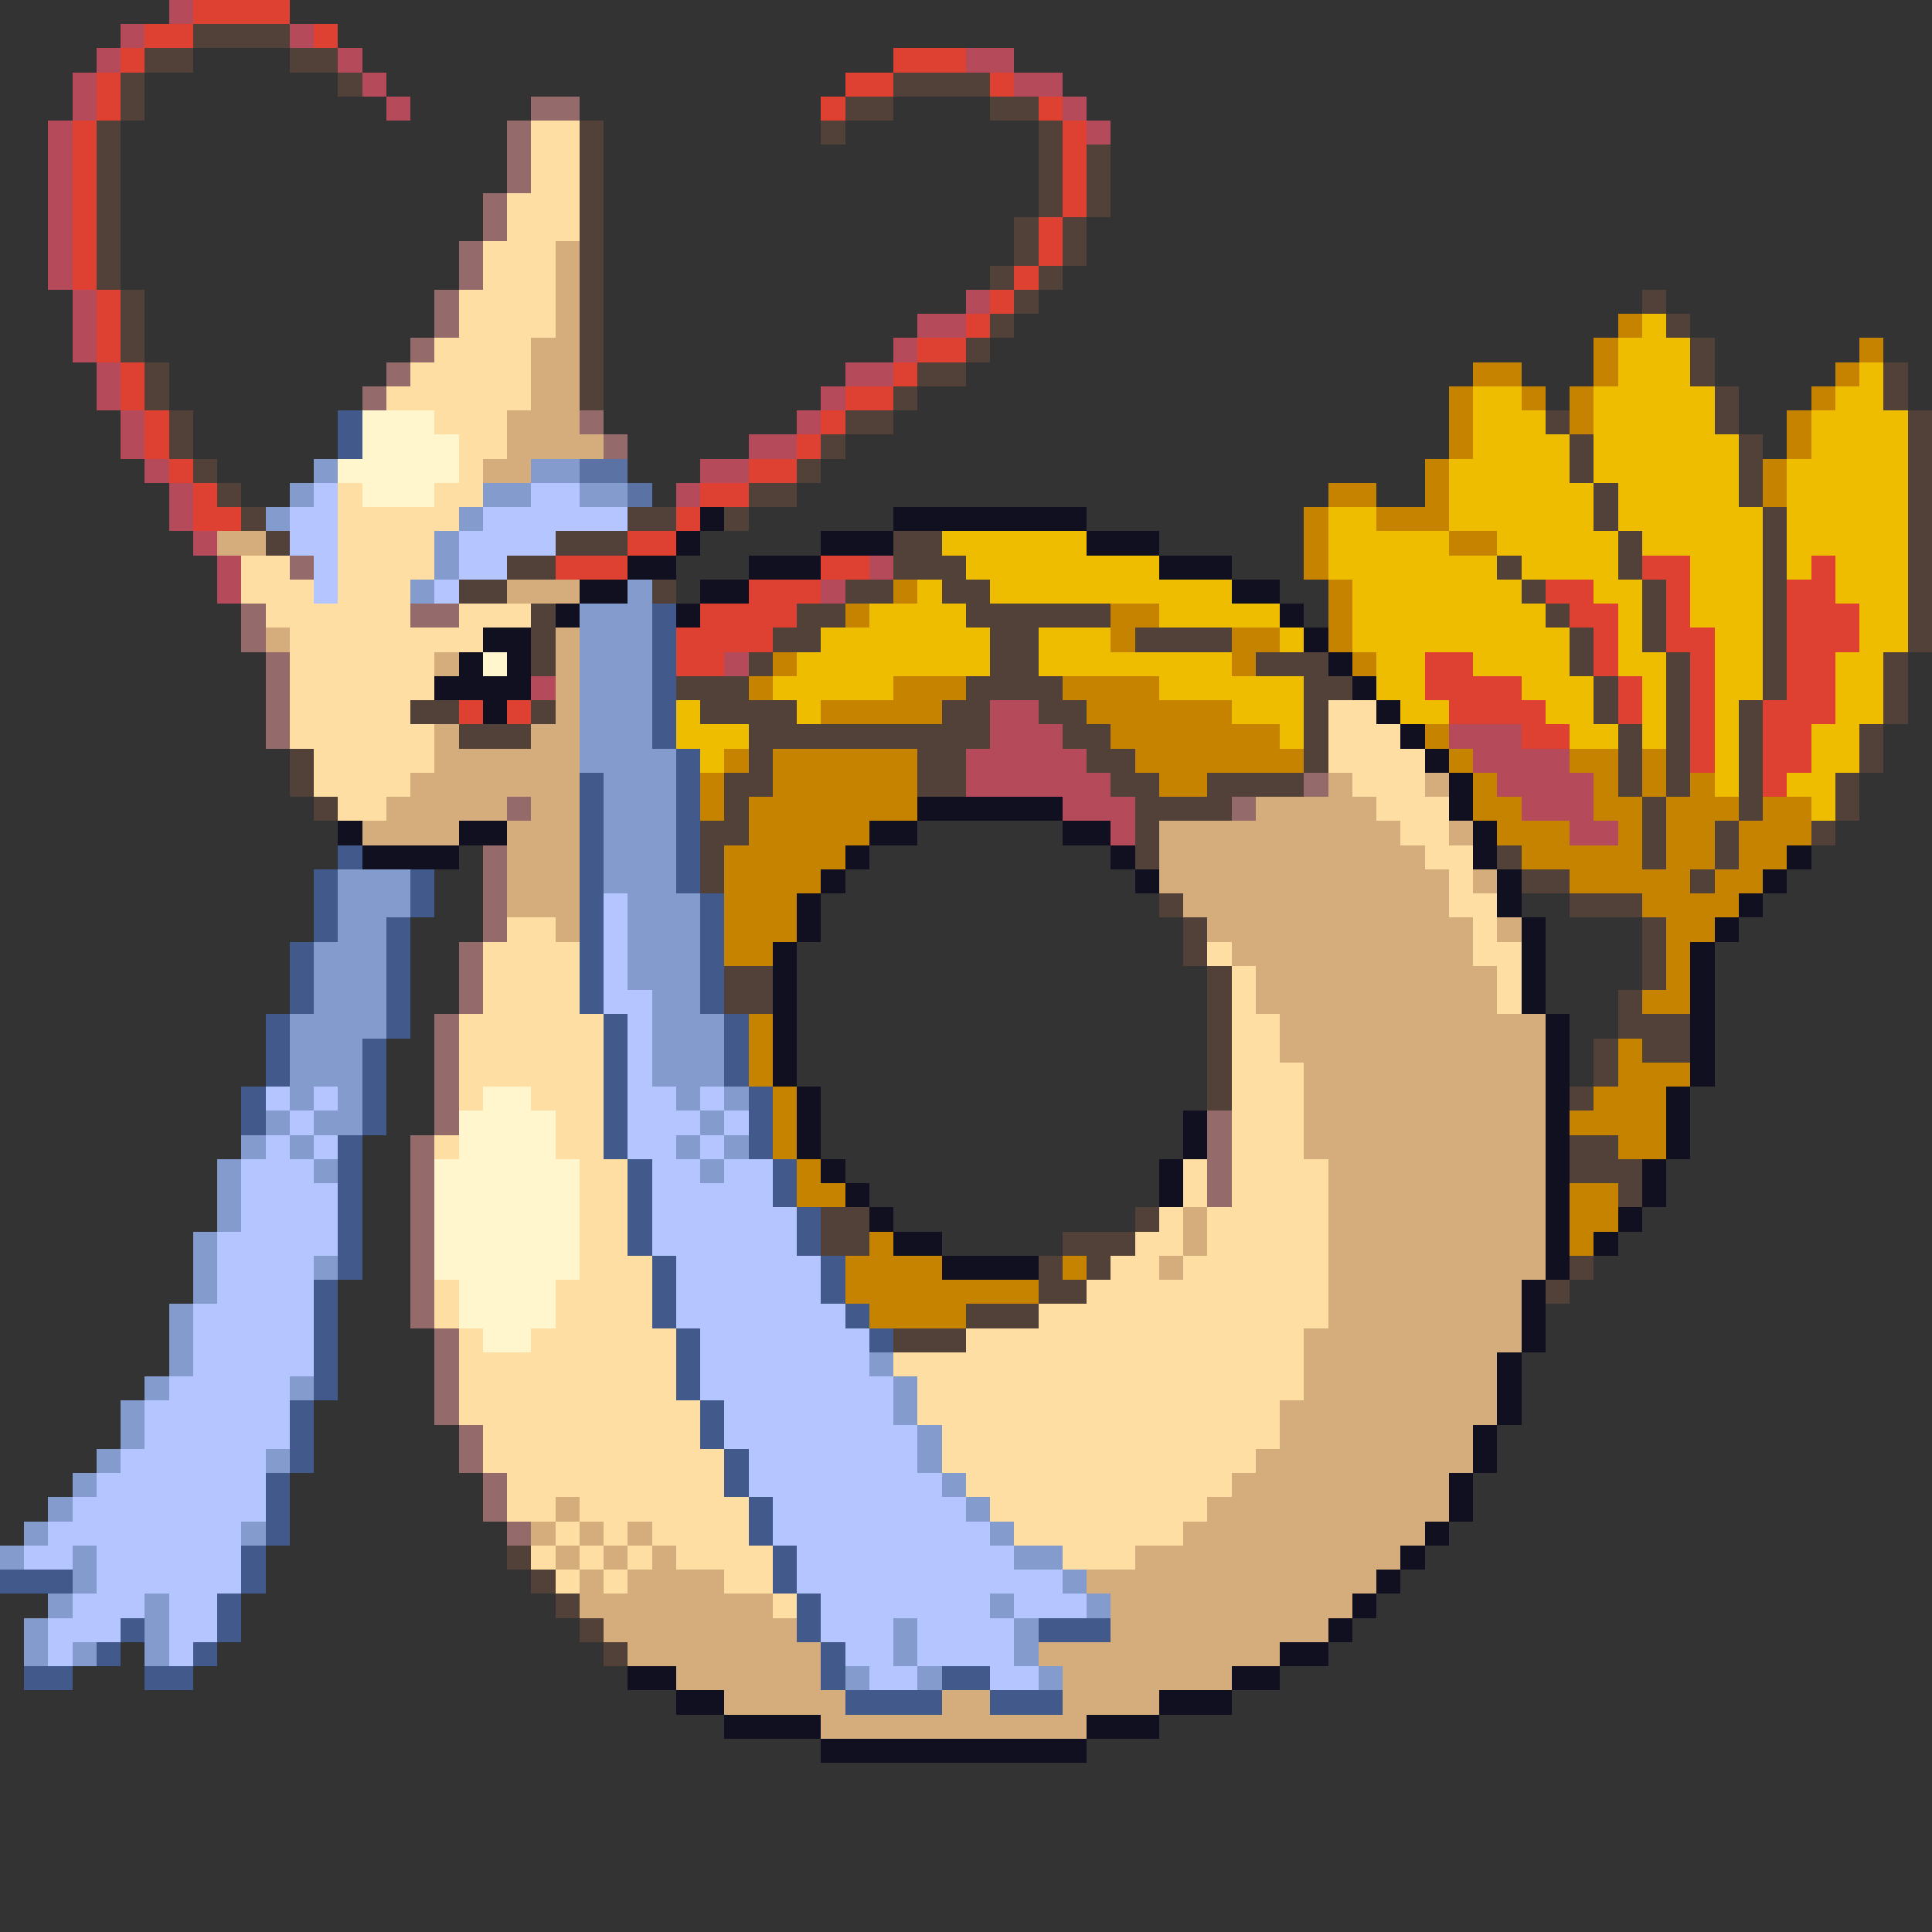 <svg xmlns="http://www.w3.org/2000/svg" viewBox="0 -0.5 80 80" shape-rendering="crispEdges">
<rect x="0" y="-0.5" width="80" height="80" fill="#333333" stroke="none"/>
<path stroke="#b44a5a" d="M7 0h1M5 1h1M12 1h1M4 2h1M14 2h1M40 2h2M3 3h1M15 3h1M42 3h2M3 4h1M16 4h1M44 4h1M2 5h1M45 5h1M2 6h1M2 7h1M2 8h1M2 9h1M2 10h1M2 11h1M3 12h1M40 12h1M3 13h1M38 13h2M3 14h1M37 14h1M4 15h1M35 15h2M4 16h1M34 16h1M5 17h1M33 17h1M5 18h1M31 18h2M6 19h1M29 19h2M7 20h1M28 20h1M7 21h1M8 22h1M9 23h1M36 23h1M9 24h1M34 24h1M30 27h1M22 28h1M41 29h2M41 30h3M60 30h3M40 31h5M61 31h4M40 32h6M62 32h4M44 33h3M63 33h3M46 34h1M65 34h2" />
<path stroke="#de4131" d="M8 0h4M6 1h2M13 1h1M5 2h1M37 2h3M4 3h1M35 3h2M41 3h1M4 4h1M34 4h1M43 4h1M3 5h1M44 5h1M3 6h1M44 6h1M3 7h1M44 7h1M3 8h1M44 8h1M3 9h1M43 9h1M3 10h1M43 10h1M3 11h1M42 11h1M4 12h1M41 12h1M4 13h1M40 13h1M4 14h1M38 14h2M5 15h1M37 15h1M5 16h1M35 16h2M6 17h1M34 17h1M6 18h1M33 18h1M7 19h1M31 19h2M8 20h1M29 20h2M8 21h2M28 21h1M26 22h2M23 23h3M34 23h2M68 23h2M75 23h1M31 24h3M64 24h2M69 24h1M74 24h2M29 25h4M65 25h2M69 25h1M74 25h3M28 26h4M66 26h1M69 26h2M74 26h3M28 27h2M59 27h2M66 27h1M70 27h1M74 27h2M59 28h4M67 28h1M70 28h1M74 28h2M19 29h1M21 29h1M60 29h4M67 29h1M70 29h1M73 29h3M63 30h2M70 30h1M73 30h2M70 31h1M73 31h2M73 32h1" />
<path stroke="#524139" d="M8 1h4M6 2h2M12 2h2M5 3h1M14 3h1M37 3h4M5 4h1M35 4h2M41 4h2M4 5h1M24 5h1M34 5h1M43 5h1M4 6h1M24 6h1M43 6h1M45 6h1M4 7h1M24 7h1M43 7h1M45 7h1M4 8h1M24 8h1M43 8h1M45 8h1M4 9h1M24 9h1M42 9h1M44 9h1M4 10h1M24 10h1M42 10h1M44 10h1M4 11h1M24 11h1M41 11h1M43 11h1M5 12h1M24 12h1M42 12h1M68 12h1M5 13h1M24 13h1M41 13h1M69 13h1M5 14h1M24 14h1M40 14h1M70 14h1M6 15h1M24 15h1M38 15h2M70 15h1M78 15h1M6 16h1M24 16h1M37 16h1M71 16h1M78 16h1M7 17h1M35 17h2M64 17h1M71 17h1M79 17h1M7 18h1M34 18h1M65 18h1M72 18h1M79 18h1M8 19h1M33 19h1M65 19h1M72 19h1M79 19h1M9 20h1M31 20h2M66 20h1M72 20h1M79 20h1M10 21h1M26 21h2M30 21h1M66 21h1M73 21h1M79 21h1M11 22h1M23 22h3M37 22h2M67 22h1M73 22h1M79 22h1M21 23h2M37 23h3M62 23h1M67 23h1M73 23h1M79 23h1M19 24h2M27 24h1M35 24h2M39 24h2M63 24h1M68 24h1M73 24h1M79 24h1M22 25h1M33 25h2M40 25h6M64 25h1M68 25h1M73 25h1M79 25h1M22 26h1M32 26h2M41 26h2M47 26h4M65 26h1M68 26h1M73 26h1M79 26h1M22 27h1M31 27h1M41 27h2M52 27h3M65 27h1M69 27h1M73 27h1M78 27h1M28 28h3M40 28h4M54 28h2M66 28h1M69 28h1M73 28h1M78 28h1M17 29h2M22 29h1M29 29h4M39 29h2M43 29h2M54 29h1M66 29h1M69 29h1M72 29h1M78 29h1M19 30h3M31 30h10M44 30h2M54 30h1M67 30h1M69 30h1M72 30h1M77 30h1M12 31h1M31 31h1M38 31h2M45 31h2M54 31h1M67 31h1M69 31h1M72 31h1M77 31h1M12 32h1M30 32h2M38 32h2M46 32h2M50 32h4M67 32h1M69 32h1M72 32h1M76 32h1M13 33h1M30 33h1M47 33h4M68 33h1M72 33h1M76 33h1M29 34h2M47 34h1M68 34h1M71 34h1M75 34h1M29 35h1M47 35h1M62 35h1M68 35h1M71 35h1M29 36h1M63 36h2M70 36h1M48 37h1M65 37h3M49 38h1M68 38h1M49 39h1M68 39h1M30 40h2M50 40h1M68 40h1M30 41h2M50 41h1M67 41h1M50 42h1M67 42h3M50 43h1M66 43h1M68 43h2M50 44h1M66 44h1M50 45h1M65 45h1M65 47h2M65 48h3M67 49h1M34 50h2M47 50h1M34 51h2M44 51h3M43 52h1M45 52h1M65 52h1M43 53h2M64 53h1M40 54h3M37 55h3M21 64h1M22 65h1M23 66h1M24 67h1M25 68h1" />
<path stroke="#946a6a" d="M22 4h2M21 5h1M21 6h1M21 7h1M20 8h1M20 9h1M19 10h1M19 11h1M18 12h1M18 13h1M17 14h1M16 15h1M15 16h1M24 17h1M25 18h1M12 23h1M10 25h1M17 25h2M10 26h1M11 27h1M11 28h1M11 29h1M11 30h1M54 32h1M21 33h1M51 33h1M20 35h1M20 36h1M20 37h1M20 38h1M19 39h1M19 40h1M19 41h1M18 42h1M18 43h1M18 44h1M18 45h1M18 46h1M50 46h1M17 47h1M50 47h1M17 48h1M50 48h1M17 49h1M50 49h1M17 50h1M17 51h1M17 52h1M17 53h1M17 54h1M18 55h1M18 56h1M18 57h1M18 58h1M19 59h1M19 60h1M20 61h1M20 62h1M21 63h1" />
<path stroke="#ffdea4" d="M22 5h2M22 6h2M22 7h2M21 8h3M21 9h3M20 10h3M20 11h3M19 12h4M19 13h4M18 14h4M17 15h5M16 16h6M18 17h3M19 18h2M19 19h1M14 20h1M18 20h2M14 21h5M14 22h4M10 23h2M14 23h4M10 24h3M14 24h3M11 25h6M19 25h3M12 26h8M12 27h6M12 28h6M12 29h5M55 29h2M12 30h6M55 30h3M13 31h5M55 31h4M13 32h4M56 32h3M14 33h2M57 33h3M58 34h2M59 35h2M60 36h1M60 37h2M21 38h2M61 38h1M20 39h4M50 39h1M61 39h2M20 40h4M51 40h1M62 40h1M20 41h4M51 41h1M62 41h1M19 42h6M51 42h2M19 43h6M51 43h2M19 44h6M51 44h3M19 45h1M22 45h3M51 45h3M23 46h2M51 46h3M18 47h1M23 47h2M51 47h3M24 48h2M49 48h1M51 48h4M24 49h2M49 49h1M51 49h4M24 50h2M48 50h1M50 50h5M24 51h2M47 51h2M50 51h5M24 52h3M46 52h2M49 52h6M18 53h1M23 53h4M45 53h10M18 54h1M23 54h4M43 54h12M19 55h1M22 55h6M40 55h14M19 56h9M37 56h17M19 57h9M38 57h16M19 58h10M38 58h15M20 59h9M39 59h14M20 60h10M39 60h13M21 61h9M40 61h11M21 62h2M24 62h7M41 62h9M23 63h1M25 63h1M27 63h4M42 63h7M22 64h1M24 64h1M26 64h1M28 64h4M44 64h3M23 65h1M25 65h1M30 65h2M32 66h1" />
<path stroke="#d5ac7b" d="M23 10h1M23 11h1M23 12h1M23 13h1M22 14h2M22 15h2M22 16h2M21 17h3M21 18h4M20 19h2M9 22h2M21 24h3M11 26h1M23 26h1M18 27h1M23 27h1M23 28h1M23 29h1M18 30h1M22 30h2M18 31h6M17 32h7M55 32h1M59 32h1M16 33h5M22 33h2M52 33h5M15 34h4M21 34h3M48 34h10M60 34h1M21 35h3M48 35h11M21 36h3M48 36h12M61 36h1M21 37h3M49 37h11M23 38h1M50 38h11M62 38h1M51 39h10M52 40h10M52 41h10M53 42h11M53 43h11M54 44h10M54 45h10M54 46h10M54 47h10M55 48h9M55 49h9M49 50h1M55 50h9M49 51h1M55 51h9M48 52h1M55 52h9M55 53h8M55 54h8M54 55h9M54 56h8M54 57h8M53 58h9M53 59h8M52 60h9M51 61h9M23 62h1M50 62h10M22 63h1M24 63h1M26 63h1M49 63h10M23 64h1M25 64h1M27 64h1M47 64h11M24 65h1M26 65h4M45 65h12M24 66h8M46 66h10M25 67h8M46 67h9M26 68h8M43 68h10M28 69h6M44 69h7M30 70h5M39 70h2M44 70h4M34 71h11" />
<path stroke="#c58300" d="M67 13h1M66 14h1M77 14h1M61 15h2M66 15h1M76 15h1M60 16h1M63 16h1M65 16h1M75 16h1M60 17h1M65 17h1M74 17h1M60 18h1M74 18h1M59 19h1M73 19h1M55 20h2M59 20h1M73 20h1M54 21h1M57 21h3M54 22h1M60 22h2M54 23h1M37 24h1M55 24h1M35 25h1M46 25h2M55 25h1M46 26h1M51 26h2M55 26h1M32 27h1M51 27h1M56 27h1M31 28h1M37 28h3M44 28h4M34 29h5M45 29h6M46 30h7M59 30h1M30 31h1M32 31h6M47 31h7M60 31h1M65 31h2M68 31h1M29 32h1M32 32h6M48 32h2M61 32h1M66 32h1M68 32h1M70 32h1M29 33h1M31 33h7M61 33h2M66 33h2M69 33h3M73 33h2M31 34h5M62 34h3M67 34h1M69 34h2M72 34h3M30 35h5M63 35h5M69 35h2M72 35h2M30 36h4M65 36h5M71 36h2M30 37h3M68 37h4M30 38h3M69 38h2M30 39h2M69 39h1M69 40h1M68 41h2M31 42h1M31 43h1M67 43h1M31 44h1M67 44h3M32 45h1M66 45h3M32 46h1M65 46h4M32 47h1M67 47h2M33 48h1M33 49h2M65 49h2M65 50h2M36 51h1M65 51h1M35 52h4M44 52h1M35 53h8M36 54h4" />
<path stroke="#eebd00" d="M68 13h1M67 14h3M67 15h3M77 15h1M61 16h2M66 16h5M76 16h2M61 17h3M66 17h5M75 17h4M61 18h4M66 18h6M75 18h4M60 19h5M66 19h6M74 19h5M60 20h6M67 20h5M74 20h5M55 21h2M60 21h6M67 21h6M74 21h5M39 22h6M55 22h5M62 22h5M68 22h5M74 22h5M40 23h8M55 23h7M63 23h4M70 23h3M74 23h1M76 23h3M38 24h1M41 24h10M56 24h7M66 24h2M70 24h3M76 24h3M36 25h4M48 25h5M56 25h8M67 25h1M70 25h3M77 25h2M34 26h7M43 26h3M53 26h1M56 26h9M67 26h1M71 26h2M77 26h2M33 27h8M43 27h8M57 27h2M61 27h4M67 27h2M71 27h2M76 27h2M32 28h5M48 28h6M57 28h2M63 28h3M68 28h1M71 28h2M76 28h2M28 29h1M33 29h1M51 29h3M58 29h2M64 29h2M68 29h1M71 29h1M76 29h2M28 30h3M53 30h1M65 30h2M68 30h1M71 30h1M75 30h2M29 31h1M71 31h1M75 31h2M71 32h1M74 32h2M75 33h1" />
<path stroke="#415a8b" d="M14 17h1M14 18h1M27 25h1M27 26h1M27 27h1M27 28h1M27 29h1M27 30h1M28 31h1M24 32h1M28 32h1M24 33h1M28 33h1M24 34h1M28 34h1M14 35h1M24 35h1M28 35h1M13 36h1M17 36h1M24 36h1M28 36h1M13 37h1M17 37h1M24 37h1M29 37h1M13 38h1M16 38h1M24 38h1M29 38h1M12 39h1M16 39h1M24 39h1M29 39h1M12 40h1M16 40h1M24 40h1M29 40h1M12 41h1M16 41h1M24 41h1M29 41h1M11 42h1M16 42h1M25 42h1M30 42h1M11 43h1M15 43h1M25 43h1M30 43h1M11 44h1M15 44h1M25 44h1M30 44h1M10 45h1M15 45h1M25 45h1M31 45h1M10 46h1M15 46h1M25 46h1M31 46h1M14 47h1M25 47h1M31 47h1M14 48h1M26 48h1M32 48h1M14 49h1M26 49h1M32 49h1M14 50h1M26 50h1M33 50h1M14 51h1M26 51h1M33 51h1M14 52h1M27 52h1M34 52h1M13 53h1M27 53h1M34 53h1M13 54h1M27 54h1M35 54h1M13 55h1M28 55h1M36 55h1M13 56h1M28 56h1M13 57h1M28 57h1M12 58h1M29 58h1M12 59h1M29 59h1M12 60h1M30 60h1M11 61h1M30 61h1M11 62h1M31 62h1M11 63h1M31 63h1M10 64h1M32 64h1M0 65h3M10 65h1M32 65h1M9 66h1M33 66h1M5 67h1M9 67h1M33 67h1M43 67h3M4 68h1M8 68h1M34 68h1M1 69h2M6 69h2M34 69h1M39 69h2M35 70h4M41 70h3" />
<path stroke="#fff6cd" d="M15 17h3M15 18h4M14 19h5M15 20h3M20 27h1M20 45h2M19 46h4M19 47h4M18 48h6M18 49h6M18 50h6M18 51h6M18 52h6M19 53h4M19 54h4M20 55h2" />
<path stroke="#839ccd" d="M13 19h1M22 19h2M12 20h1M20 20h2M24 20h2M11 21h1M19 21h1M18 22h1M18 23h1M17 24h1M26 24h1M24 25h3M24 26h3M24 27h3M24 28h3M24 29h3M24 30h3M24 31h4M25 32h3M25 33h3M25 34h3M25 35h3M14 36h3M25 36h3M14 37h3M26 37h3M14 38h2M26 38h3M13 39h3M26 39h3M13 40h3M26 40h3M13 41h3M27 41h2M12 42h4M27 42h3M12 43h3M27 43h3M12 44h3M27 44h3M12 45h1M14 45h1M28 45h1M30 45h1M11 46h1M13 46h2M29 46h1M10 47h1M12 47h1M28 47h1M30 47h1M9 48h1M13 48h1M29 48h1M9 49h1M9 50h1M8 51h1M8 52h1M13 52h1M8 53h1M7 54h1M7 55h1M7 56h1M36 56h1M6 57h1M12 57h1M37 57h1M5 58h1M37 58h1M5 59h1M38 59h1M4 60h1M11 60h1M38 60h1M3 61h1M39 61h1M2 62h1M40 62h1M1 63h1M10 63h1M41 63h1M0 64h1M3 64h1M42 64h2M3 65h1M44 65h1M2 66h1M6 66h1M41 66h1M45 66h1M1 67h1M6 67h1M37 67h1M42 67h1M1 68h1M3 68h1M6 68h1M37 68h1M42 68h1M35 69h1M38 69h1M43 69h1" />
<path stroke="#5a73a4" d="M24 19h2M26 20h1" />
<path stroke="#b4c5ff" d="M13 20h1M22 20h2M12 21h2M20 21h6M12 22h2M19 22h4M13 23h1M19 23h2M13 24h1M18 24h1M25 37h1M25 38h1M25 39h1M25 40h1M25 41h2M26 42h1M26 43h1M26 44h1M11 45h1M13 45h1M26 45h2M29 45h1M12 46h1M26 46h3M30 46h1M11 47h1M13 47h1M26 47h2M29 47h1M10 48h3M27 48h2M30 48h2M10 49h4M27 49h5M10 50h4M27 50h6M9 51h5M27 51h6M9 52h4M28 52h6M9 53h4M28 53h6M8 54h5M28 54h7M8 55h5M29 55h7M8 56h5M29 56h7M7 57h5M29 57h8M6 58h6M30 58h7M6 59h6M30 59h8M5 60h6M31 60h7M4 61h7M31 61h8M3 62h8M32 62h8M2 63h8M32 63h9M1 64h2M4 64h6M33 64h9M4 65h6M33 65h11M3 66h3M7 66h2M34 66h7M42 66h3M2 67h3M7 67h2M34 67h3M38 67h4M2 68h1M7 68h1M35 68h2M38 68h4M36 69h2M41 69h2" />
<path stroke="#101020" d="M29 21h1M37 21h8M28 22h1M34 22h3M45 22h3M26 23h2M31 23h3M48 23h3M24 24h2M29 24h2M51 24h2M23 25h1M28 25h1M53 25h1M20 26h2M54 26h1M19 27h1M21 27h1M55 27h1M18 28h4M56 28h1M20 29h1M57 29h1M58 30h1M59 31h1M60 32h1M38 33h6M60 33h1M14 34h1M19 34h2M36 34h2M44 34h2M61 34h1M15 35h4M35 35h1M46 35h1M61 35h1M74 35h1M34 36h1M47 36h1M62 36h1M73 36h1M33 37h1M62 37h1M72 37h1M33 38h1M63 38h1M71 38h1M32 39h1M63 39h1M70 39h1M32 40h1M63 40h1M70 40h1M32 41h1M63 41h1M70 41h1M32 42h1M64 42h1M70 42h1M32 43h1M64 43h1M70 43h1M32 44h1M64 44h1M70 44h1M33 45h1M64 45h1M69 45h1M33 46h1M49 46h1M64 46h1M69 46h1M33 47h1M49 47h1M64 47h1M69 47h1M34 48h1M48 48h1M64 48h1M68 48h1M35 49h1M48 49h1M64 49h1M68 49h1M36 50h1M64 50h1M67 50h1M37 51h2M64 51h1M66 51h1M39 52h4M64 52h1M63 53h1M63 54h1M63 55h1M62 56h1M62 57h1M62 58h1M61 59h1M61 60h1M60 61h1M60 62h1M59 63h1M58 64h1M57 65h1M56 66h1M55 67h1M53 68h2M26 69h2M51 69h2M28 70h2M48 70h3M30 71h4M45 71h3M34 72h11" />
</svg>